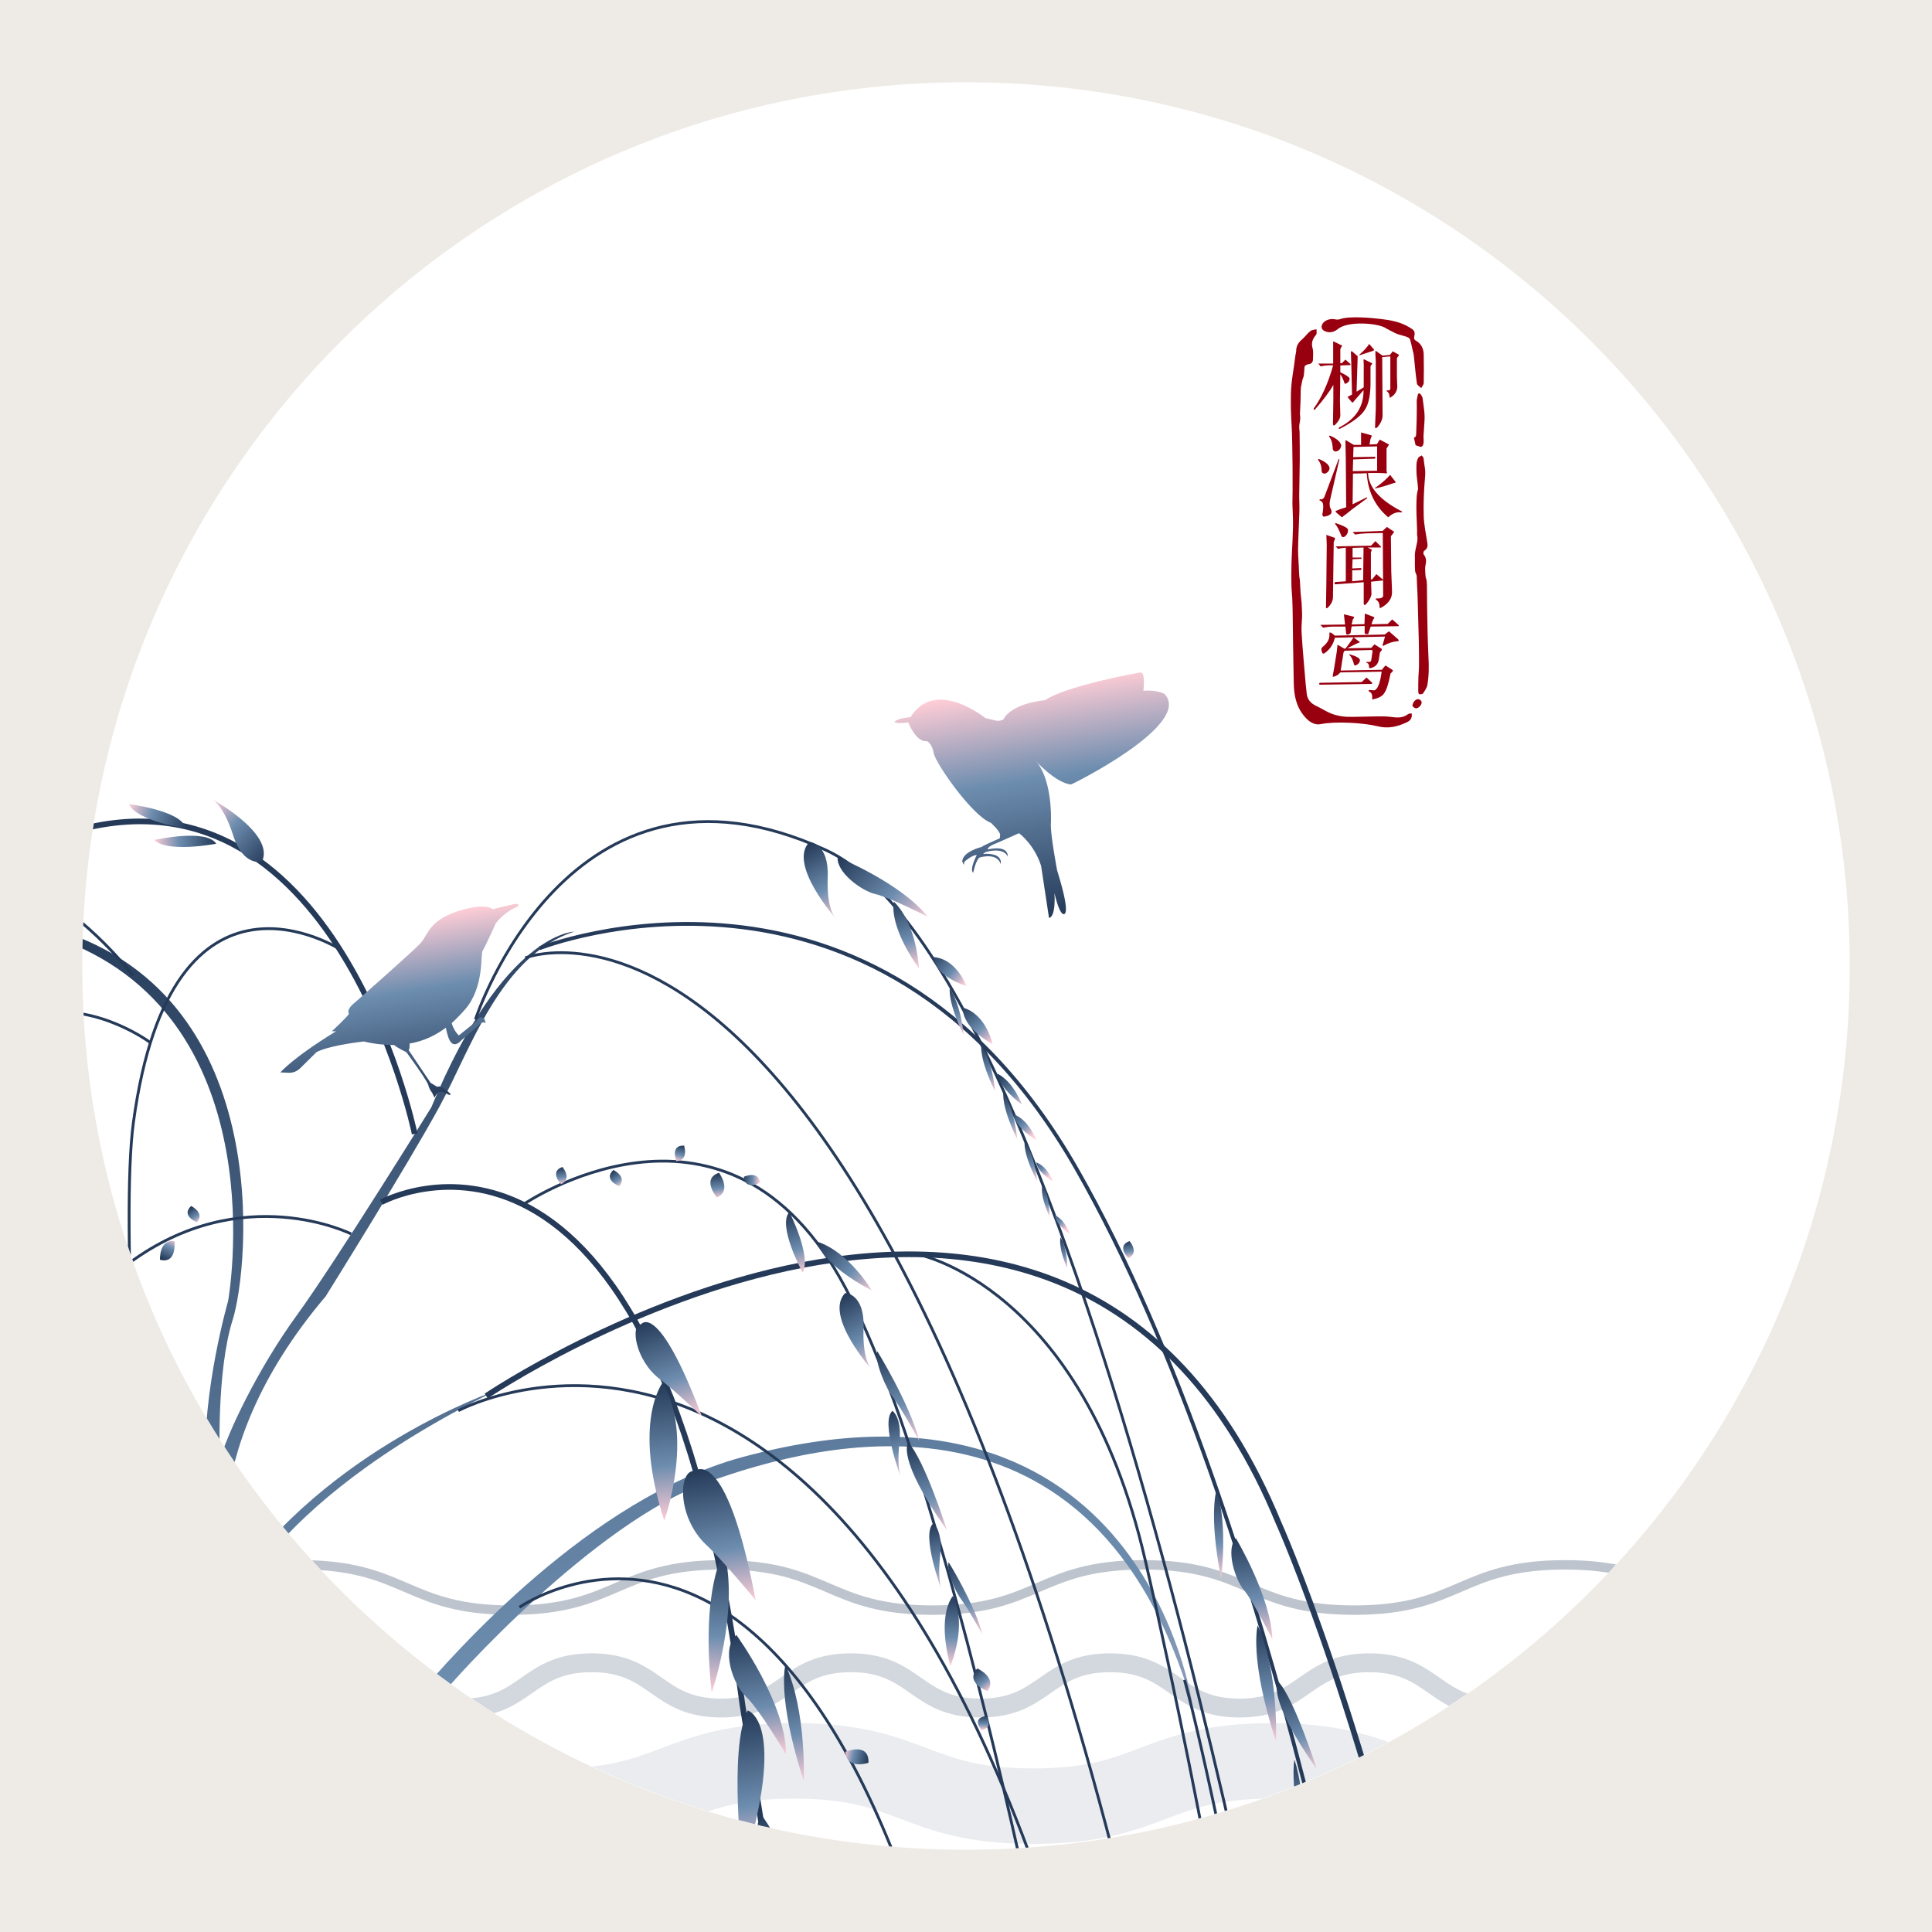 <?xml version="1.0" encoding="utf-8"?>
<!-- Generator: Adobe Illustrator 22.0.0, SVG Export Plug-In . SVG Version: 6.00 Build 0)  -->
<svg version="1.1" id="柳浪闻莺" xmlns="http://www.w3.org/2000/svg" xmlns:xlink="http://www.w3.org/1999/xlink" x="0px"
	 y="0px" viewBox="0 0 1024 1024" style="enable-background:new 0 0 1024 1024;" xml:space="preserve">
<style type="text/css">
	.st0{fill:#EEEBE6;}
	.st1{fill:none;}
	.st2{fill:#99000F;}
	.st3{clip-path:url(#SVGID_2_);}
	.st4{opacity:0.1;}
	.st5{fill:none;stroke:#253A59;stroke-width:40;stroke-miterlimit:10;}
	.st6{fill:none;stroke:#253A59;stroke-width:20;stroke-miterlimit:10;}
	.st7{opacity:0.2;}
	.st8{fill:none;stroke:#253A59;stroke-width:10;stroke-miterlimit:10;}
	.st9{opacity:0.5;}
	.st10{fill:none;stroke:#253A59;stroke-width:5;stroke-miterlimit:10;}
	.st11{opacity:0.3;}
	.st12{fill:url(#SVGID_3_);}
	.st13{fill:none;stroke:#253A59;stroke-width:1.5;stroke-miterlimit:10;}
	.st14{fill:none;stroke:#253A59;stroke-width:3;stroke-miterlimit:10;}
	.st15{fill:none;stroke:#253A59;stroke-width:2;stroke-miterlimit:10;}
	.st16{fill:url(#SVGID_4_);}
	.st17{fill:url(#SVGID_5_);}
	.st18{fill:url(#SVGID_6_);}
	.st19{fill:url(#SVGID_7_);}
	.st20{fill:url(#SVGID_8_);}
	.st21{fill:url(#SVGID_9_);}
	.st22{fill:url(#SVGID_10_);}
	.st23{fill:url(#SVGID_11_);}
	.st24{fill:url(#SVGID_12_);}
	.st25{fill:url(#SVGID_13_);}
	.st26{fill:url(#SVGID_14_);}
	.st27{fill:url(#SVGID_15_);}
	.st28{fill:url(#SVGID_16_);}
	.st29{fill:url(#SVGID_17_);}
	.st30{fill:url(#SVGID_18_);}
	.st31{fill:url(#SVGID_19_);}
	.st32{fill:url(#SVGID_20_);}
	.st33{fill:url(#SVGID_21_);}
	.st34{fill:url(#SVGID_22_);}
	.st35{fill:url(#SVGID_23_);}
	.st36{fill:url(#SVGID_24_);}
	.st37{fill:url(#SVGID_25_);}
	.st38{fill:url(#SVGID_26_);}
	.st39{fill:url(#SVGID_27_);}
	.st40{fill:url(#SVGID_28_);}
	.st41{fill:url(#SVGID_29_);}
	.st42{fill:url(#SVGID_30_);}
	.st43{fill:url(#SVGID_31_);}
	.st44{fill:url(#SVGID_32_);}
	.st45{fill:url(#SVGID_33_);}
	.st46{fill:url(#SVGID_34_);}
	.st47{fill:url(#SVGID_35_);}
	.st48{fill:url(#SVGID_36_);}
	.st49{fill:url(#SVGID_37_);}
	.st50{fill:url(#SVGID_38_);}
	.st51{fill:url(#SVGID_39_);}
	.st52{fill:url(#SVGID_40_);}
	.st53{fill:url(#SVGID_41_);}
	.st54{fill:url(#SVGID_42_);}
	.st55{fill:url(#SVGID_43_);}
	.st56{fill:url(#SVGID_44_);}
	.st57{fill:url(#SVGID_45_);}
	.st58{fill:url(#SVGID_46_);}
	.st59{fill:url(#SVGID_47_);}
	.st60{fill:url(#SVGID_48_);}
	.st61{fill:url(#SVGID_49_);}
	.st62{fill:url(#SVGID_50_);}
	.st63{fill:url(#SVGID_51_);}
	.st64{fill:url(#SVGID_52_);}
	.st65{fill:url(#SVGID_53_);}
	.st66{fill:url(#SVGID_54_);}
	.st67{fill:url(#SVGID_55_);}
	.st68{fill:url(#SVGID_56_);}
	.st69{fill:url(#SVGID_57_);}
	.st70{fill:url(#SVGID_58_);}
	.st71{fill:url(#SVGID_59_);}
</style>
<path class="st0" d="M0,0v1024h1024V0H0z M512,980.4C253.3,980.4,43.6,770.7,43.6,512S253.3,43.6,512,43.6S980.4,253.3,980.4,512
	S770.7,980.4,512,980.4z"/>
<circle class="st1" cx="512" cy="512" r="468.4"/>
<g>
	<circle class="st1" cx="512" cy="512" r="468.4"/>
	<g>
		<g>
			<path class="st2" d="M752,370.6c-1.6-0.3-3.3,1.5-3.4,3.7c0.4,0.2,1,1,1.7,1.1c1.4,0.2,3.3-1.6,3.2-3.3
				C753.5,371.6,752.6,370.7,752,370.6z"/>
			<path class="st2" d="M702.6,175.7c2.5,0.9,4.6,0.2,6.5-1.3c5-4.2,19.7-3.3,24.6-0.9l0,0c0,0,0,0,0,0c0.1,0,0.2,0.1,0.3,0.1
				c0.1,0.1,0.3,0.2,0.4,0.3c1.1,0.6,3.3,1.8,4.6,2.4c0,0,0,0,0,0c0.2,0.1,0.4,0.2,0.6,0.3c1,0.5,2.2,0.8,3.2,1.1
				c1.2,0.4,2.5,0.6,3.6,1.2c0.5,0.2,1,0.9,1.1,1.5c0.4,1.4,0.7,2.8,1,4.2c0.3,1.4,0.8,2.9,0.9,4.3c0.5,4.9,0.9,9.5,1.6,14.4
				c0.1,0.9,1.5,1.6,2.3,2.4c0.4-0.9,1.2-1.7,1.3-2.6c0.1-5,0.1-9.9,0-14.9c0-3.2-1.1-6-4.4-7.8c-0.4-0.2-0.8-1-0.7-1.5
				c0.7-3.4,0.3-3.8-3-5.7c-4.4-2.6-9.4-3.5-14.3-4.1c-4.9-0.6-17.1-1.8-22.1,0.1c-0.8,0.3-1.8,0.2-2.7,0c-2.4-0.4-5,0.4-6.3,2.2
				C699.9,173.2,700.4,174.9,702.6,175.7z"/>
			<path class="st2" d="M746.3,378.5c-3,2.4-6.4,1.8-9.9,1.4c-2.3-0.3-4.7-0.2-7-0.2c-3,0-13,0.4-16,0.2c-2.6-0.2-5.2-0.7-7.6-1.6
				c-2.8-1.1-5.3-2.8-8.1-4.1c-3-1.4-4.8-3.5-5.1-6.5c-0.2-1.9-0.4-3.8-0.6-5.6c-0.7-8.8-1.6-17.6-2.1-26.4
				c-0.3-5.2,0.4-6.3,0.2-11.5c-0.2-7.8-0.7-6.4-1-14.2c-0.2-5.7-0.4-1.5-0.6-7.2c-0.1-3.8-0.5-7.7-0.5-11.5
				c0.1-6.7,0.5-13.5,0.7-20.2c0.1-2.7-0.1-5.4-0.1-8.1c0.1-7.4,0.2-11.9,0.3-19.3c0-5.8,0-9.1-0.1-14.9c0,0-0.4-3,0-4.3
				c0,0,0,0,0-0.1c0,0.5,0,0.7,0,0.7c0-0.3,0-0.5,0-0.8c0.3-1.1,0.5-2.9,0.2-4.8c0,0,0-0.1,0-0.1c0.1-2,0.2-3.9,0.3-6.7
				c0.1-2.4,0-4.9,0.2-7.3c0-0.3,0.1-0.7,0.2-1c0.2-1.3,0.7-3.6,1-4.2c0.5-0.8,0.6-4.4,0.7-5.5c0-0.1,0-0.2,0-0.3
				c0.1-0.5,1.1-1.2,1.8-1.3c1.9-0.2,2.7-1.1,2.7-2.7c0-2,0.3-4-0.2-5.8c-0.8-2.8-0.1-4.9,1.8-7.1c0.6-0.7,0.2-2,0.3-3
				c-1.1,0.3-2.4,0.3-3.2,0.9c-1.7,1.3-2.9,3.1-4.5,4.5c-2,1.7-3.1,3.6-3.1,6c0,0.8-0.3,1.6-0.4,2.4c-0.8,7-2.3,13.7-2.4,20.7
				c-0.2,13.1,0.5,13.3,0.7,26.4c0.2,8.9,0.2,14.9,0.2,23.8c0,2.6-0.1,5.3-0.1,7.9c0.1,4,0.4,8.1,0.3,12.1
				c-0.2,9.9-0.9,15.9-0.9,25.8c0,11.1,0.5,6.8,0.7,17.9c0.2,14.4,0.3,24.6,0.6,39c0.1,6.2,1.1,12.3,5.5,17.6c2.5,3.1,5.6,5,8.8,4.3
				c7.8-1.6,22.6-0.7,30,1.1c5.9,1.5,10.8,0.2,15.7-2.1c1.9-0.9,2.9-2.4,2.5-4.7C747.5,378.2,746.7,378.2,746.3,378.5z"/>
			<path class="st2" d="M754,211c-0.1-0.9-0.9-1.7-1.4-2.5c-0.3,0.1-0.7,0.1-1,0.2c-0.2,1.3-0.7,2.6-0.7,3.9c0,5.7,0.1,1,0,6.7
				c0,4.4-0.2,6.4-0.3,10.8c0,1.1-0.4,1.7-1.2,1.9l0.9,4c0.2,0.1,0.5,0.1,0.7,0.2c0.8,0.2,1.8,0.8,2.4,0.6c0.6-0.3,1.1-1.2,1.1-2
				c0.2-1.3-0.1-2.7,0-4C755.2,219.8,755.5,221.9,754,211z"/>
			<path class="st2" d="M757.1,348c-0.5-11.8-0.5-14.8-0.7-26.7c-0.1-5.2,0-5.7-0.1-10.9c-0.2-5.8-0.6-1.5-0.9-7.3
				c-0.1-1.3-0.1-2.6,0.2-3.8c0.4-1.9,0.4-3.7-1-5.4c-0.3-0.4-0.2-1.7,0.3-2c1.8-1.1,1.9-2.6,1.6-4.3c-0.7-4.7-1.8-9.5-1.9-14.2
				c-0.2-6.8,0.1-13.6,0.7-20.4c0.4-4.4-0.4-5.8-0.8-10.2c-0.1-0.5-0.6-0.9-1-1.4c-0.5,0.3-1.2,0.6-1.6,1c-0.4,0.5-0.6,1.1-0.8,1.7
				c0,0.1,0,0.2-0.1,0.3c-0.5,2-0.2,6.9-0.2,6.9l0,0c0.3,3.6,0.6,4.4,0.8,8c0,0.2-0.2,0.4-0.2,0.6c-0.2,1-0.4,2-0.5,2.9
				c-0.1,1.9-0.2,3.9-0.2,5.8c0,2.5,0.1,5,0.2,7.4c0.1,1.9,0.1,3.7,0.2,5.6c0,0.7-0.1,1.4,0,2c0.6,2.9-0.4,5.1-1,8.5
				c-0.2,1.1-0.2,2.2-0.2,2.5c0.1,4.5-0.1,3.1,0.1,7.6c0.1,1.9,0.9,1.8,0.9,3.7c0.2,6.8,0.3,5.1,0.5,11.9
				c0.2,10.4,0.4,11.9,0.6,22.3c0.1,4.2,0.1,8.5,0.1,12.7c0,1.9-0.2,3.9-0.3,5.8c-0.1,2.5-0.1,5.1-0.1,7.6c0,0.6,0.1,1.6,0.5,1.7
				c0.5,0.2,1.8,0,2-0.3c0.9-1.4,2-2.9,2.3-4.4C757.4,358.2,757.4,353.1,757.1,348z"/>
		</g>
		<g>
			<path class="st2" d="M706.9,181l4.3,2.1c0.2,0.1,0.2,0.3,0,0.4l-0.8,1.5v7.5h0.8l1.9-1.9l2.6,2.3c0.2,0.4,0.2,0.6-0.2,0.6
				l-5.1,0.2v3.6c2.7,1.3,4.4,2.3,4.9,3.2c0.1,1.1-0.4,2-1.5,2.6c-0.8,0.5-1.2,0.4-1.3-0.4c-0.6-1.7-1.3-3.2-2.1-4.3l-0.2,13.5
				l0.2,8.4c-0.1,1.6-1.1,3.2-2.8,4.9c-0.6,0.5-1,0.4-1.1-0.4l0.2-13.1v-7.7c-2,3.6-5.3,8-9.8,13.1c-0.1,0.1-0.3,0.1-0.4,0
				c-0.3-0.1-0.3-0.3-0.2-0.6c4.1-5.6,7.6-13.2,10.3-22.9h-1.3c-2,0-3.8,0.2-5.3,0.6l-1.3-1.5h7.9v-5.1c0-2.9,0-5,0-6.4
				C706.8,180.8,706.8,180.7,706.9,181z M722.7,190.9c0-0.4,0.1-0.5,0.4-0.4l3.9,1.9c0.4,0.1,0.4,0.4,0,0.8l-0.6,0.9v7.7
				c0.1,7.1-0.9,12.3-3,15.4c-1.9,3.1-6.3,6.5-13.3,10.1c-0.3,0-0.4-0.1-0.6-0.2c0-0.3,0.1-0.4,0.4-0.6c8.6-4.4,12.9-10.9,12.8-19.7
				l-5.4,6.2c-0.1,0.4-0.4,0.4-0.8,0.2l-2.3-2.8l2.4-1.3l-0.4-16.5l-0.2-6c0-0.2,0.1-0.4,0.2-0.4c0-0.1,0.1-0.1,0.4,0l3,2.6
				l-0.6,18.8l3.8-2.3c0-1.4,0-2.8,0-4.3v-3.4C722.9,194.2,722.8,191.9,722.7,190.9z M725.7,182.3l2.6,3c0.1,0.1,0,0.3-0.4,0.6
				c-1.1,0.4-3.6,1.2-7.3,2.4l-0.2-0.2C722.9,185.9,724.7,183.9,725.7,182.3z M729.4,186.1l3.4,2.4l3.9-0.4l1.5-1.9l3,1.7
				c0.4,0.1,0.4,0.4,0,0.8l-0.8,1.1v10.1l0.2,5.4c-0.3,2.5-1.6,4.4-4.1,5.6c0.1-1.6-0.4-2.8-1.5-3.6c-0.1-0.1-0.1-0.2,0-0.4
				c0.1,0,0.2,0,0.4,0c0.6,0.1,1,0.1,1.1-0.2c0.2-0.1,0.4-0.4,0.4-0.9v-16.9l-4.3,0.4l0.2,30.8c0,2.1-0.9,4.2-2.8,6.4
				c-0.3,0.2-0.5,0.4-0.8,0.4c-0.3,0-0.4-0.2-0.4-0.6l0.4-9.9v-24.4c0-0.9-0.1-2.1-0.2-3.8c0-0.9,0-1.5,0-1.9
				S729.2,185.9,729.4,186.1z"/>
			<path class="st2" d="M699.1,243.3c3.8,1.6,5.6,3.3,5.6,5.1c-0.3,1.3-1,2.1-2.3,2.6c-1.1,0.1-1.8-0.3-1.9-1.3c0-2.4-0.6-4.4-1.9-6
				C698.7,243.3,698.8,243.2,699.1,243.3z M709.9,243.5l-4.9,21.4c-0.3,1.4-0.3,2.4-0.2,3c0,0.6,0.2,1.3,0.6,2.1
				c0-0.1,0.1-0.1,0.2,0.2c0.2,0.9,0.2,1.6-0.2,2.1c-0.6,0.8-1.8,1.2-3.4,1.5c-0.8,0.1-1.1-0.3-1.1-1.3c0.4-2.1,0.5-3.7,0.4-4.7
				c0-1.2-0.6-2.1-1.9-2.6c-0.1-0.2-0.1-0.4,0.2-0.6c1,0.3,1.7-0.1,2.3-1.1l7.5-19.9c0.1-0.1,0.2-0.2,0.4-0.4
				C709.9,243.2,709.9,243.4,709.9,243.5z M704.9,230.9c3.8,1.6,5.7,3.4,6,5.3c-0.3,1.6-1.1,2.6-2.4,3c-1,0.3-1.7-0.1-2.1-1.1
				c-0.1-3.2-0.8-5.4-1.9-6.6c-0.1-0.1-0.1-0.2,0-0.4C704.5,231,704.6,230.9,704.9,230.9z M724.2,263.7c0.4-0.1,0.5,0,0.4,0.4
				l-7.9,5.8c-0.6,0.5-1.5,1.2-2.6,2.1c-1.1,0.9-1.9,1.4-2.3,1.7c-0.3,0.5-0.6,0.6-0.9,0.2l-2.8-2.4c-0.1-0.3-0.2-0.4-0.2-0.6
				c0-0.1,0.1-0.2,0.4-0.2c1.1-0.5,2.5-1,4.1-1.5c0.5-0.1,0.9-0.2,1.1-0.4l-0.2-25.7l-0.2-9.4c0-0.2,0.1-0.4,0.2-0.4
				c0.1,0,0.2,0.1,0.4,0.2l3.8,2.3h3.9v-6.6l5.3,1.5c0.4,0,0.4,0.3,0.2,0.8l-0.6,1.5l-0.4,2.6l3.9-0.2l1.5-2.4l4.5,2.4
				c0.1,0,0.2,0.1,0.4,0.2L736,236l-1.1,1.7v12l0.2,0.6c0.1,0.4,0,0.6-0.4,0.6c-1.4-0.1-2.6-0.2-3.6-0.2c-0.9,0-2.9,0-6,0
				c0.2,7.5,6.2,14.3,17.8,20.3c0.1,0.1,0.2,0.2,0.2,0.4c0,0.1-0.1,0.2-0.4,0.2c-2.4-0.4-4.7,0.5-6.9,2.6
				c-7-5.9-10.8-13.7-11.4-23.4c-1.9,0.1-4.3,0.2-7.3,0.2l-0.2,16.3L724.2,263.7z M717.4,236.9l-0.2,5.4l11.4-0.2
				c0.2,0,0.4,0.1,0.4,0.4c0,0.3-0.1,0.4-0.4,0.6l-11.4,0.4l-0.2,6.2l12.9-0.2v-12.9L717.4,236.9z M736.8,251.7l2.8,3.6
				c0.2,0.1,0.2,0.3-0.2,0.6l-1.5,0.4c-2.8,1-5.8,1.9-9,2.6l-0.2-0.2C731.9,256.5,734.6,254.2,736.8,251.7z"/>
			<path class="st2" d="M706.9,287.4l-0.4,29.3c-0.1,2-1.1,3.8-2.8,5.4c-0.5,0.4-0.8,0.4-0.9,0l0.2-13.7l0.2-19.5l-0.2-5.4l4.3,1.5
				c0.4,0.1,0.4,0.4,0.2,0.8L706.9,287.4z M707.9,309.7c-0.4,0-0.6-0.1-0.6-0.4c0-0.4,0.1-0.6,0.4-0.8l5.6-0.4v-17.8
				c-1.6,0.1-3,0.3-4.1,0.6l-1.3-1.3l18.8-0.4l2.3-2.4l2.8,2.8c0.2,0.1,0.2,0.3,0,0.6h-6.9l2.1,1.1c0.2,0,0.2,0.1,0,0.4l-0.4,1.1
				v14.3h0.6l2.3-2.8l3.4,2.8l0.2,0.4c-0.1,0.1-0.3,0.2-0.4,0.2l-6,0.6l0.2,6.8c-0.3,1.6-1.3,3.4-3,5.3c-0.5,0.4-0.9,0.3-1.1-0.2
				v-11.6L707.9,309.7z M708.1,277.3c4.4,1.5,6.5,2.7,6.4,3.6c0,1.5-0.6,2.7-1.9,3.6c-0.9,0.4-1.4,0.2-1.7-0.6
				c-1-2.7-2.1-4.8-3.2-6.2C707.6,277.3,707.7,277.1,708.1,277.3z M721.4,296.2l-4.5,0.2l-0.2,4.9l4.5-0.2c0.2,0,0.4,0.1,0.4,0.4
				c0,0.3-0.1,0.4-0.4,0.6l-4.5,0.2v5.8l5.8-0.6l0.2-17.3l-5.8,0.2v5.1h4.5C721.8,295.7,721.8,296,721.4,296.2z M723.8,282.7
				c-1.9,0.1-3.8,0.3-5.6,0.6l-1.3-1.3l15.9-0.6l2.3-2.1l3.6,2.4c0.2,0,0.2,0.2,0,0.6l-1.5,1.9l0.2,18.8l0.4,10.3
				c0.2,3.6-1.7,6.6-5.8,8.8c-0.3,0.1-0.4,0.2-0.6,0.2c-0.1-0.1-0.2-0.3-0.2-0.6c0-1.8-0.6-3.1-1.9-3.9c-0.3-0.4-0.2-0.6,0.2-0.6
				c2.6,0.1,3.8-0.5,3.6-1.9l-0.2-32.8L723.8,282.7z"/>
			<path class="st2" d="M699.8,362.9c-0.4,0-0.6-0.1-0.6-0.4c0-0.4,0.1-0.6,0.4-0.6l22.1-0.4l2.6-2.4l3,2.8c0.1,0.3,0,0.4-0.4,0.6
				L699.8,362.9z M723.3,335.7v-3.9l-6.9,0.2l-0.6,3.6c-1.1,0.9-1.9,1-2.3,0.4l-0.4-3.9h-6.6c-1.1,0-2.6,0.1-4.3,0.4
				c-0.5,0.1-0.8,0.2-0.9,0.2l-1.5-1.5l13.1-0.2l-0.6-5.4l5.3,1.3c0.2,0,0.2,0.2,0,0.6l-0.6,0.9l-0.6,2.6l6.8-0.2l0.2-5.6l4.9,1.9
				c0.2,0.1,0.2,0.3,0,0.6l-0.6,0.9l-0.8,2.3l8.6-0.2l2.4-2.4l3.4,3c0.2,0.4,0.2,0.6-0.2,0.6l-14.6,0.2l-1.3,3.9
				C724.4,336.2,723.8,336.2,723.3,335.7z M733.9,336.3l2.3-1.7l4.9,4.3c0.2,0.3,0.3,0.5,0.2,0.8c-0.1,0.1-0.4,0.2-0.8,0.2
				c-2.1,0.1-4.6,0.9-7.3,2.4c-0.3,0-0.4-0.1-0.4-0.4l1.3-4.5l-26.6,0.6c-0.8,3.5-2.6,6.3-5.6,8.3c-0.5,0.3-0.9,0.1-1.1-0.4
				c-0.6-1.4-0.6-2.4,0.2-3c2.7-2.1,3.9-4.5,3.6-7.1c0-0.4,0.1-0.6,0.2-0.6c0.1,0,0.4,0.1,0.8,0.2c0.5,0.3,1.1,0.8,1.9,1.5
				L733.9,336.3z M728.5,341.5l3.8,2.4c0.2,0.1,0.2,0.3,0,0.6c0.1,0,0.1,0.1,0,0.2l-0.9,1.1l-0.6,3.8c-0.4,2.4-1.8,3.9-4.3,4.5
				c-0.6,0.1-0.9-0.1-0.9-0.6c0.1-1.1-0.3-1.9-1.3-2.3c-0.3-0.2-0.2-0.4,0.2-0.4c1.4,0.3,2.1-0.1,2.3-0.9l0.6-4.3
				c0.2-0.6,0.1-1-0.6-1.1l-14.1,0.4l-0.6,0.9l-1.5,9.6l21.8-0.4l1.9-2.3l3.8,2.4c0.2,0.1,0.2,0.4,0,0.8l-1.1,1.1
				c-1,5.3-2.1,8.7-3.4,10.5c-0.9,1.4-2.6,2.4-5.3,3c-0.4,0.2-0.6,0.3-0.8,0.2c-0.3-0.1-0.3-0.4-0.2-0.8c0.1-1.8-0.4-2.9-1.7-3.4
				c-0.1-0.1-0.2-0.3-0.2-0.6c0.1-0.1,0.3-0.2,0.6-0.2c1.1,0.1,1.9,0.2,2.4,0.2c1.7-0.4,3.1-3.7,3.9-9.9l-21.9,0.4
				c-0.1,0.1-0.3,0.3-0.4,0.4c-0.6,0.8-1.5,1.3-2.6,1.7c-0.4,0.1-0.6,0.2-0.8,0.2c-0.3-0.1-0.3-0.3-0.2-0.6l0.8-4.5l1.3-8.1l0.4-3.8
				l3.6,2.1h0.6c1.7-2.3,3.2-4.2,4.3-6l3.2,2.4c0.2,0.1,0.2,0.3-0.2,0.4l-1.1,0.4l-5.3,2.6l12.8-0.2L728.5,341.5z M715.4,346.8
				c3.4,1,5.2,2,5.4,3c0,1.1-0.6,2-1.7,2.6c-0.8,0.5-1.3,0.4-1.5-0.4c-0.5-2.1-1.3-3.8-2.4-4.9C715.1,346.8,715.1,346.7,715.4,346.8
				z"/>
		</g>
	</g>
</g>
<g>
	<defs>
		<circle id="SVGID_1_" cx="512" cy="512" r="468.4"/>
	</defs>
	<clipPath id="SVGID_2_">
		<use xlink:href="#SVGID_1_"  style="overflow:visible;"/>
	</clipPath>
	<g class="st3">
		<g>
			<g class="st4">
				<path class="st5" d="M-592.7,933.3c63.3,0,63.3,24,126.7,24c63.3,0,63.3-24,126.7-24c63.4,0,63.4,24,126.7,24
					c63.3,0,63.3-24,126.7-24c63.4,0,63.4,24,126.7,24c63.4,0,63.4-24,126.7-24c63.4,0,63.4,24,126.7,24c63.4,0,63.4-24,126.7-24
					c63.4,0,63.4,24,126.7,24c63.4,0,63.4-24,126.7-24c63.4,0,63.4,24,126.7,24c63.4,0,63.4-24,126.7-24c63.4,0,63.4,24,126.7,24
					c63.4,0,63.4-24,126.7-24s63.4,24,126.7,24c63.4,0,63.4-24,126.7-24c63.4,0,63.4,24,126.7,24c63.4,0,63.4-24,126.7-24
					c63.4,0,63.4,24,126.7,24c63.4,0,63.4-24,126.7-24c63.4,0,63.4,24,126.7,24c63.4,0,63.4-24,126.7-24c63.4,0,63.4,24,126.7,24
					c63.4,0,63.4-24,126.7-24c63.4,0,63.4,24,126.7,24s63.4-24,126.7-24"/>
			</g>
			<g class="st4">
				<path class="st6" d="M-421.8,1037.2c55.9,0,55.9,24,111.8,24c55.9,0,55.9-24,111.8-24c55.9,0,55.9,24,111.8,24
					c55.9,0,55.9-24,111.8-24c55.9,0,55.9,24,111.8,24c55.9,0,55.9-24,111.8-24c55.9,0,55.9,24,111.8,24c55.9,0,55.9-24,111.8-24
					c55.9,0,55.9,24,111.8,24c55.9,0,55.9-24,111.8-24c55.9,0,55.9,24,111.8,24c55.9,0,55.9-24,111.8-24c55.9,0,55.9,24,111.8,24
					c55.9,0,55.9-24,111.8-24c55.9,0,55.9,24,111.8,24c55.9,0,55.9-24,111.8-24c55.9,0,55.9,24,111.8,24c55.9,0,55.9-24,111.8-24
					c55.9,0,55.9,24,111.8,24c55.9,0,55.9-24,111.8-24c55.9,0,55.9,24,111.8,24c55.9,0,55.9-24,111.8-24c55.9,0,55.9,24,111.8,24
					c55.9,0,55.9-24,111.8-24c55.9,0,55.9,24,111.8,24c55.9,0,55.9-24,111.8-24"/>
			</g>
			<g class="st7">
				<path class="st8" d="M-510.9,985.3c44.2,0,44.2,24,88.4,24c44.2,0,44.2-24,88.4-24c44.2,0,44.2,24,88.4,24
					c44.2,0,44.2-24,88.4-24c44.2,0,44.2,24,88.4,24c44.2,0,44.2-24,88.4-24c44.2,0,44.2,24,88.4,24c44.2,0,44.2-24,88.4-24
					c44.2,0,44.2,24,88.4,24c44.2,0,44.2-24,88.4-24c44.2,0,44.2,24,88.4,24c44.2,0,44.2-24,88.4-24c44.2,0,44.2,24,88.4,24
					c44.2,0,44.2-24,88.4-24c44.2,0,44.2,24,88.4,24c44.2,0,44.2-24,88.4-24c44.2,0,44.2,24,88.4,24c44.2,0,44.2-24,88.4-24
					c44.2,0,44.2,24,88.4,24c44.2,0,44.2-24,88.4-24c44.2,0,44.2,24,88.4,24c44.2,0,44.2-24,88.4-24c44.2,0,44.2,24,88.4,24
					c44.2,0,44.2-24,88.4-24c44.2,0,44.2,24,88.4,24c44.2,0,44.2-24,88.4-24"/>
			</g>
			<g class="st7">
				<path class="st8" d="M-510.9,881.3c34.4,0,34.4,24,68.7,24c34.4,0,34.4-24,68.7-24c34.4,0,34.4,24,68.7,24
					c34.4,0,34.4-24,68.7-24c34.4,0,34.4,24,68.7,24c34.4,0,34.4-24,68.7-24c34.4,0,34.4,24,68.7,24c34.4,0,34.4-24,68.7-24
					c34.4,0,34.4,24,68.7,24c34.4,0,34.4-24,68.7-24c34.4,0,34.4,24,68.7,24c34.4,0,34.4-24,68.7-24c34.4,0,34.4,24,68.7,24
					c34.4,0,34.4-24,68.7-24c34.4,0,34.4,24,68.7,24c34.4,0,34.4-24,68.7-24c34.4,0,34.4,24,68.7,24c34.4,0,34.4-24,68.7-24
					c34.4,0,34.4,24,68.7,24c34.4,0,34.4-24,68.7-24c34.4,0,34.4,24,68.7,24c34.4,0,34.4-24,68.7-24c34.4,0,34.4,24,68.7,24
					c34.4,0,34.4-24,68.7-24c34.4,0,34.4,24,68.7,24c34.4,0,34.4-24,68.7-24"/>
			</g>
			<g class="st9">
				<path class="st10" d="M-510.9,1089.2c34.7,0,34.7,24,69.4,24c34.7,0,34.7-24,69.4-24c34.7,0,34.7,24,69.4,24
					c34.7,0,34.7-24,69.4-24c34.7,0,34.7,24,69.4,24c34.7,0,34.7-24,69.4-24c34.7,0,34.7,24,69.4,24c34.7,0,34.7-24,69.4-24
					c34.7,0,34.7,24,69.4,24c34.7,0,34.7-24,69.4-24c34.7,0,34.7,24,69.4,24c34.7,0,34.7-24,69.4-24c34.7,0,34.7,24,69.4,24
					c34.7,0,34.7-24,69.4-24c34.7,0,34.7,24,69.4,24c34.7,0,34.7-24,69.4-24c34.7,0,34.7,24,69.4,24c34.7,0,34.7-24,69.4-24
					c34.7,0,34.7,24,69.4,24c34.7,0,34.7-24,69.4-24c34.7,0,34.7,24,69.4,24c34.7,0,34.7-24,69.4-24c34.7,0,34.7,24,69.4,24
					c34.7,0,34.7-24,69.4-24c34.7,0,34.7,24,69.4,24c34.7,0,34.7-24,69.4-24"/>
			</g>
			<g class="st11">
				<path class="st10" d="M-510.9,829.4c55.8,0,55.8,24,111.7,24c55.8,0,55.8-24,111.7-24c55.8,0,55.8,24,111.7,24
					c55.8,0,55.8-24,111.7-24c55.8,0,55.8,24,111.7,24c55.8,0,55.8-24,111.7-24c55.8,0,55.8,24,111.7,24c55.8,0,55.8-24,111.7-24
					c55.8,0,55.8,24,111.7,24c55.8,0,55.8-24,111.7-24c55.8,0,55.8,24,111.7,24c55.8,0,55.8-24,111.7-24c55.8,0,55.8,24,111.7,24
					c55.8,0,55.8-24,111.7-24c55.8,0,55.8,24,111.7,24c55.8,0,55.8-24,111.7-24s55.8,24,111.7,24c55.8,0,55.8-24,111.7-24
					c55.8,0,55.8,24,111.7,24c55.8,0,55.8-24,111.7-24c55.8,0,55.8,24,111.7,24c55.8,0,55.8-24,111.7-24c55.8,0,55.8,24,111.7,24
					c55.8,0,55.8-24,111.7-24c55.8,0,55.8,24,111.7,24c55.8,0,55.8-24,111.7-24"/>
			</g>
		</g>
		<g>
			<g>
				
					<linearGradient id="SVGID_3_" gradientUnits="userSpaceOnUse" x1="1353.969" y1="1182.754" x2="1353.969" y2="448.465" gradientTransform="matrix(-0.988 0.156 0.156 0.988 1441.557 -199.951)">
					<stop  offset="0" style="stop-color:#FFCDD6"/>
					<stop  offset="0.398" style="stop-color:#6D8DAF"/>
					<stop  offset="1" style="stop-color:#253A59"/>
				</linearGradient>
				<path class="st12" d="M-19.5,1228.2c0,0,93.9-183.5,113.8-198.8c20-15.3,45.4-39.7,66-54.3c15.7-11.1,59.7-57.5,73.7-76.5
					c6.6-8.9,81.2-91.4,140.7-112.9c60.8-22,205.5-59.6,257.4,118.2c0,0-26.2-189.3-239-131.5C313,794.2,240.7,875.8,219.5,901
					c-29.3,34.7-50.5,58-68.2,70.1c-17.7,12.1-57.2,45.4-65.3,53.2c0,0-3.2-44.3,18.8-93.4c12.7-28.3,15.9-70.6,15.9-70.6
					s16.4-61.3,141.9-123.1c0,0-89.4,30.5-140.1,105.1c0,0-23-69.1,50.1-155.2c0,0,43.9-70.3,60.5-100.9
					c16.6-30.6,32.2-79.7,71.2-92.4c0,0-37.3,0.3-75.7,93.1c0,0-50.5,81.6-71.2,110.1c-20.7,28.4-37.5,63.7-40.9,77.3
					c0,0-1.9-47.3,6.8-74.7s23.6-175.3-98.2-208.3s-216.5,99.5-216.5,99.5S-79,455,34.2,498.7s86.7,190.9,86.7,190.9
					s-13.9,47.9-12,89.5c1.9,41.7,4.5,76.6,3.4,90.3c-1,13.7-9.8,50.7-22.7,73.7c-20.7,36.9-18.7,97.5-18.7,97.5
					s-48.5,61-114.3,191.4L-19.5,1228.2z"/>
				<g>
					<g>
						<path class="st13" d="M242.9,747.7c0,0,233.8-126.8,351,403"/>
						<path class="st14" d="M257.7,739.9c0,0,306.7-207.4,419.9,67.1c0,0,47.2,104.1,89.7,302.5"/>
						<path class="st13" d="M486.2,664.8c0,0,86.9,16,120.7,161.7c33.8,145.7,58,299.1,58,299.1"/>
						<path class="st13" d="M627.8,890.4c0,0,13.5,44.6,52,249.4"/>
						<path class="st15" d="M286,502.6c0,0,177.7-70.3,284.7,117.1S731.3,1129,731.3,1129"/>
						<path class="st13" d="M278.4,507.7c0,0,199.6-80.2,346.5,624.2"/>
						<path class="st13" d="M252,540.3c0,0,49.4-152.3,185.6-89.8s246.5,672.1,246.5,672.1"/>
						<path class="st14" d="M202.1,637.2c0,0,146.4-80.5,191.4,266.3l41.2,258.4"/>
						<path class="st14" d="M219.8,601c0,0-44.1-214.3-195.9-155.4c-185.1,71.8-33.9,666-33.9,666"/>
						<path class="st13" d="M275.3,851.9c0,0,165.1-116.3,244.1,296.6"/>
					</g>
					<path class="st13" d="M79.7,552.6c0,0-106.4-79.8-134.5,114c-21.4,147.7-32,422-69.4,583.5"/>
					<path class="st13" d="M70.5,517.1c0,0-76.2-100.8-133.9-28.2c-86.3,108.7,88.1,692.9,88.1,692.9"/>
					<path class="st13" d="M-180,576.5c0,0-83.9,93.9-48.4,247.4c44.5,192.7,77.6,447,77.6,447"/>
					<path class="st13" d="M186.1,654c0,0-57.6-28.9-117.7,15.5c-125.8,93-73.1,387.1-40.5,594"/>
					<path class="st13" d="M277.2,638.5c0,0,104.7-72,167.7,38.3s126.3,457.5,126.3,457.5"/>
					<path class="st13" d="M181,503.6c0,0-90-59-110.3,91.4c-13.6,100.6,38.5,624.7,38.5,624.7"/>
				</g>
				
					<linearGradient id="SVGID_4_" gradientUnits="userSpaceOnUse" x1="1210.135" y1="1012.889" x2="1210.135" y2="929.97" gradientTransform="matrix(-0.988 0.156 0.156 0.988 1441.557 -199.951)">
					<stop  offset="0" style="stop-color:#FFCDD6"/>
					<stop  offset="0.398" style="stop-color:#6D8DAF"/>
					<stop  offset="1" style="stop-color:#253A59"/>
				</linearGradient>
				<path class="st16" d="M396.3,906.6c0,0,21.6,5.6-2.7,84.4C393.6,991,386,926.3,396.3,906.6z"/>
				
					<linearGradient id="SVGID_5_" gradientUnits="userSpaceOnUse" x1="4436.689" y1="1227.261" x2="4436.689" y2="1177.101" gradientTransform="matrix(0.961 -0.277 0.277 0.961 -3909.578 989.926)">
					<stop  offset="0" style="stop-color:#FFCDD6"/>
					<stop  offset="0.398" style="stop-color:#6D8DAF"/>
					<stop  offset="1" style="stop-color:#253A59"/>
				</linearGradient>
				<path class="st17" d="M677.5,891.3c0,0-6.9,7.6,20.4,46.3C697.9,937.6,685.9,900.1,677.5,891.3z"/>
				
					<linearGradient id="SVGID_6_" gradientUnits="userSpaceOnUse" x1="4283.472" y1="1051.183" x2="4283.472" y2="1001.023" gradientTransform="matrix(0.961 -0.277 0.277 0.961 -3909.578 989.926)">
					<stop  offset="0" style="stop-color:#FFCDD6"/>
					<stop  offset="0.398" style="stop-color:#6D8DAF"/>
					<stop  offset="1" style="stop-color:#253A59"/>
				</linearGradient>
				<path class="st18" d="M481.4,764.6c0,0-6.9,7.6,20.4,46.3C501.9,810.9,489.9,773.4,481.4,764.6z"/>
				
					<linearGradient id="SVGID_7_" gradientUnits="userSpaceOnUse" x1="931.685" y1="936.054" x2="931.685" y2="880.021" gradientTransform="matrix(-0.988 0.156 0.156 0.988 1441.557 -199.951)">
					<stop  offset="0" style="stop-color:#FFCDD6"/>
					<stop  offset="0.398" style="stop-color:#6D8DAF"/>
					<stop  offset="1" style="stop-color:#253A59"/>
				</linearGradient>
				<path class="st19" d="M655,815.2c0,0,18.6,30.9,19.4,53.7c0,0-10.1-20.2-15-26S649.6,821.2,655,815.2z"/>
				
					<linearGradient id="SVGID_8_" gradientUnits="userSpaceOnUse" x1="1199.318" y1="956.08" x2="1199.318" y2="889.509" gradientTransform="matrix(-0.988 0.156 0.156 0.988 1441.557 -199.951)">
					<stop  offset="0" style="stop-color:#FFCDD6"/>
					<stop  offset="0.398" style="stop-color:#6D8DAF"/>
					<stop  offset="1" style="stop-color:#253A59"/>
				</linearGradient>
				<path class="st20" d="M390.3,866.6c0,0,26.3,36,26.3,63.2c0,0-14-23.7-21.1-30.4C388.4,892.8,382,874,390.3,866.6z"/>
				
					<linearGradient id="SVGID_9_" gradientUnits="userSpaceOnUse" x1="1202.347" y1="1033.313" x2="1202.347" y2="986.352" gradientTransform="matrix(-0.988 0.156 0.156 0.988 1441.557 -199.951)">
					<stop  offset="0" style="stop-color:#FFCDD6"/>
					<stop  offset="0.398" style="stop-color:#6D8DAF"/>
					<stop  offset="1" style="stop-color:#253A59"/>
				</linearGradient>
				<path class="st21" d="M404,962.5c0,0,18.5,25.4,18.5,44.6c0,0-9.9-16.7-14.9-21.4C402.7,980.9,398.2,967.7,404,962.5z"/>
				
					<linearGradient id="SVGID_10_" gradientUnits="userSpaceOnUse" x1="-376.637" y1="1138.653" x2="-376.637" y2="1082.62" gradientTransform="matrix(-0.498 0.171 0.301 0.881 -47.353 -173.609)">
					<stop  offset="0" style="stop-color:#FFCDD6"/>
					<stop  offset="0.398" style="stop-color:#6D8DAF"/>
					<stop  offset="1" style="stop-color:#253A59"/>
				</linearGradient>
				<path class="st22" d="M465,716.2c0,0,16.8,27.1,22.3,47.5c0,0-9.9-17.8-13.8-22.8C469.5,735.8,463.4,721.7,465,716.2z"/>
				
					<linearGradient id="SVGID_11_" gradientUnits="userSpaceOnUse" x1="-374.995" y1="1254.564" x2="-374.995" y2="1209.437" gradientTransform="matrix(-0.498 0.171 0.301 0.881 -47.353 -173.609)">
					<stop  offset="0" style="stop-color:#FFCDD6"/>
					<stop  offset="0.398" style="stop-color:#6D8DAF"/>
					<stop  offset="1" style="stop-color:#253A59"/>
				</linearGradient>
				<path class="st23" d="M502.8,828c0,0,13.6,21.8,17.9,38.3c0,0-7.9-14.3-11.1-18.4C506.4,843.8,501.5,832.5,502.8,828z"/>
				
					<linearGradient id="SVGID_12_" gradientUnits="userSpaceOnUse" x1="1471.831" y1="1568.617" x2="1471.831" y2="1512.583" gradientTransform="matrix(-0.699 0.716 0.716 0.699 392.578 -1658.087)">
					<stop  offset="0" style="stop-color:#FFCDD6"/>
					<stop  offset="0.398" style="stop-color:#6D8DAF"/>
					<stop  offset="1" style="stop-color:#253A59"/>
				</linearGradient>
				<path class="st24" d="M444,454.3c0,0,33.4,13.6,47.6,31.5c0,0-20.1-10.2-27.6-11.9C456.6,472.2,443.2,462.3,444,454.3z"/>
				
					<linearGradient id="SVGID_13_" gradientUnits="userSpaceOnUse" x1="1181.589" y1="971.443" x2="1181.589" y2="909.184" gradientTransform="matrix(-0.988 0.156 0.156 0.988 1441.557 -199.951)">
					<stop  offset="0" style="stop-color:#FFCDD6"/>
					<stop  offset="0.398" style="stop-color:#6D8DAF"/>
					<stop  offset="1" style="stop-color:#253A59"/>
				</linearGradient>
				<path class="st25" d="M416.3,882.4c0,0-4.8,16.8,9.7,61.5C426,943.9,427.6,907,416.3,882.4z"/>
				
					<linearGradient id="SVGID_14_" gradientUnits="userSpaceOnUse" x1="1197.35" y1="1028.145" x2="1197.35" y2="965.886" gradientTransform="matrix(-0.997 8.002978e-02 8.002978e-02 0.997 1522.251 -71.247)">
					<stop  offset="0" style="stop-color:#FFCDD6"/>
					<stop  offset="0.398" style="stop-color:#6D8DAF"/>
					<stop  offset="1" style="stop-color:#253A59"/>
				</linearGradient>
				<path class="st26" d="M406,987.4c0,0-6.1,16.4,5,62.1C411,1049.4,415.5,1012.7,406,987.4z"/>
				
					<linearGradient id="SVGID_15_" gradientUnits="userSpaceOnUse" x1="1192.858" y1="1079.594" x2="1192.858" y2="1031.628" gradientTransform="matrix(-0.997 8.002978e-02 8.002978e-02 0.997 1522.251 -71.247)">
					<stop  offset="0" style="stop-color:#FFCDD6"/>
					<stop  offset="0.398" style="stop-color:#6D8DAF"/>
					<stop  offset="1" style="stop-color:#253A59"/>
				</linearGradient>
				<path class="st27" d="M415.8,1052.5c0,0-4.7,12.6,3.8,47.8C419.6,1100.3,423,1072.1,415.8,1052.5z"/>
				
					<linearGradient id="SVGID_16_" gradientUnits="userSpaceOnUse" x1="1217.939" y1="578.493" x2="1217.939" y2="503.797" gradientTransform="matrix(-0.999 -3.896803e-02 -3.896803e-02 0.999 1618.906 366.603)">
					<stop  offset="0" style="stop-color:#FFCDD6"/>
					<stop  offset="0.398" style="stop-color:#6D8DAF"/>
					<stop  offset="1" style="stop-color:#253A59"/>
				</linearGradient>
				<path class="st28" d="M383.8,822.6c0,0-12.6,19-6.6,74.5C377.3,897.1,392,853.8,383.8,822.6z"/>
				
					<linearGradient id="SVGID_17_" gradientUnits="userSpaceOnUse" x1="1465.62" y1="571.126" x2="1465.62" y2="496.431" gradientTransform="matrix(-1.51 0.134 8.625692e-02 0.972 2519.422 54.215)">
					<stop  offset="0" style="stop-color:#FFCDD6"/>
					<stop  offset="0.398" style="stop-color:#6D8DAF"/>
					<stop  offset="1" style="stop-color:#253A59"/>
				</linearGradient>
				<path class="st29" d="M351.2,732.9c0,0-16.2,20.5,0.9,73.1C352.1,805.9,368.1,761.5,351.2,732.9z"/>
				
					<linearGradient id="SVGID_18_" gradientUnits="userSpaceOnUse" x1="1332.549" y1="454.58" x2="1332.549" y2="392.321" gradientTransform="matrix(-1.158 -4.514193e-02 -2.325369e-02 0.596 2056.744 672.091)">
					<stop  offset="0" style="stop-color:#FFCDD6"/>
					<stop  offset="0.398" style="stop-color:#6D8DAF"/>
					<stop  offset="1" style="stop-color:#253A59"/>
				</linearGradient>
				<path class="st30" d="M505.1,845.9c0,0-8.9,9.1-1.4,37.1C503.7,883,513,861.7,505.1,845.9z"/>
				
					<linearGradient id="SVGID_19_" gradientUnits="userSpaceOnUse" x1="-631.626" y1="1067.149" x2="-631.626" y2="1004.89" gradientTransform="matrix(-0.547 5.842011e-02 7.664157e-02 0.718 263.503 248.358)">
					<stop  offset="0" style="stop-color:#FFCDD6"/>
					<stop  offset="0.398" style="stop-color:#6D8DAF"/>
					<stop  offset="1" style="stop-color:#253A59"/>
				</linearGradient>
				<path class="st31" d="M686.1,932.7c0,0-2.8,11.8,4.8,44.7C690.9,977.4,692.1,951,686.1,932.7z"/>
				
					<linearGradient id="SVGID_20_" gradientUnits="userSpaceOnUse" x1="1621.775" y1="2540.108" x2="1621.775" y2="2477.849" gradientTransform="matrix(-0.663 0.749 0.47 0.416 344.262 -1586.762)">
					<stop  offset="0" style="stop-color:#FFCDD6"/>
					<stop  offset="0.398" style="stop-color:#6D8DAF"/>
					<stop  offset="1" style="stop-color:#253A59"/>
				</linearGradient>
				<path class="st32" d="M432.8,658c0,0,2.6,12.1,29.2,25.9C462,683.9,449.9,663.3,432.8,658z"/>
				
					<linearGradient id="SVGID_21_" gradientUnits="userSpaceOnUse" x1="1467.733" y1="3787.835" x2="1467.733" y2="3725.576" gradientTransform="matrix(-0.663 0.749 0.277 0.245 435.386 -1506.061)">
					<stop  offset="0" style="stop-color:#FFCDD6"/>
					<stop  offset="0.398" style="stop-color:#6D8DAF"/>
					<stop  offset="1" style="stop-color:#253A59"/>
				</linearGradient>
				<path class="st33" d="M494.9,507.3c0,0-0.5,9.4,17.3,15.3C512.2,522.6,507,508.2,494.9,507.3z"/>
				
					<linearGradient id="SVGID_22_" gradientUnits="userSpaceOnUse" x1="1405.757" y1="3604.562" x2="1405.757" y2="3542.303" gradientTransform="matrix(-0.774 0.632 0.253 0.309 704.018 -1451.28)">
					<stop  offset="0" style="stop-color:#FFCDD6"/>
					<stop  offset="0.398" style="stop-color:#6D8DAF"/>
					<stop  offset="1" style="stop-color:#253A59"/>
				</linearGradient>
				<path class="st34" d="M510.4,534.1c0,0-1.7,9.6,15.7,19.3C526.1,553.4,522.7,537.5,510.4,534.1z"/>
				
					<linearGradient id="SVGID_23_" gradientUnits="userSpaceOnUse" x1="1047.856" y1="3968.802" x2="1047.856" y2="3906.543" gradientTransform="matrix(-0.436 0.346 0.208 0.262 174.638 -816.117)">
					<stop  offset="0" style="stop-color:#FFCDD6"/>
					<stop  offset="0.398" style="stop-color:#6D8DAF"/>
					<stop  offset="1" style="stop-color:#253A59"/>
				</linearGradient>
				<path class="st35" d="M528.7,569.1c0,0,0.1,6.7,12.9,16.3C541.6,585.4,537.3,573.4,528.7,569.1z"/>
				
					<linearGradient id="SVGID_24_" gradientUnits="userSpaceOnUse" x1="1005.497" y1="4295.203" x2="1005.497" y2="4230.189" gradientTransform="matrix(-0.41 0.325 0.172 0.217 220.089 -656.255)">
					<stop  offset="0" style="stop-color:#FFCDD6"/>
					<stop  offset="0.398" style="stop-color:#6D8DAF"/>
					<stop  offset="1" style="stop-color:#253A59"/>
				</linearGradient>
				<path class="st36" d="M537.3,590.6c0,0-0.4,6,11.9,13.6C549.1,604.3,545.7,593.8,537.3,590.6z"/>
				
					<linearGradient id="SVGID_25_" gradientUnits="userSpaceOnUse" x1="1017.9" y1="4376.244" x2="1017.9" y2="4329.185" gradientTransform="matrix(-0.41 0.325 0.172 0.217 220.089 -656.255)">
					<stop  offset="0" style="stop-color:#FFCDD6"/>
					<stop  offset="0.398" style="stop-color:#6D8DAF"/>
					<stop  offset="1" style="stop-color:#253A59"/>
				</linearGradient>
				<path class="st37" d="M549.3,616.1c0,0-0.3,4.3,8.6,9.9C557.9,626,555.4,618.5,549.3,616.1z"/>
				
					<linearGradient id="SVGID_26_" gradientUnits="userSpaceOnUse" x1="1178.139" y1="1198.663" x2="1178.139" y2="1136.404" gradientTransform="matrix(-0.937 0.35 0.213 0.57 1334.776 -582.967)">
					<stop  offset="0" style="stop-color:#FFCDD6"/>
					<stop  offset="0.398" style="stop-color:#6D8DAF"/>
					<stop  offset="1" style="stop-color:#253A59"/>
				</linearGradient>
				<path class="st38" d="M473.8,477.9c0,0-3.5,11.6,13.3,35.5C487,513.4,486.2,490.1,473.8,477.9z"/>
				
					<linearGradient id="SVGID_27_" gradientUnits="userSpaceOnUse" x1="412.261" y1="1376.694" x2="412.261" y2="1314.435" gradientTransform="matrix(-0.422 0.126 0.117 0.393 523.316 -44.285)">
					<stop  offset="0" style="stop-color:#FFCDD6"/>
					<stop  offset="0.398" style="stop-color:#6D8DAF"/>
					<stop  offset="1" style="stop-color:#253A59"/>
				</linearGradient>
				<path class="st39" d="M503.4,523.9c0,0-1.2,7.2,7.3,24.5C510.7,548.4,509.6,533.3,503.4,523.9z"/>
				
					<linearGradient id="SVGID_28_" gradientUnits="userSpaceOnUse" x1="386.273" y1="1525.616" x2="386.273" y2="1463.357" gradientTransform="matrix(-0.422 0.126 0.117 0.393 523.316 -44.285)">
					<stop  offset="0" style="stop-color:#FFCDD6"/>
					<stop  offset="0.398" style="stop-color:#6D8DAF"/>
					<stop  offset="1" style="stop-color:#253A59"/>
				</linearGradient>
				<path class="st40" d="M531.8,579.2c0,0-1.2,7.2,7.3,24.5C539.1,603.6,538,588.5,531.8,579.2z"/>
				
					<linearGradient id="SVGID_29_" gradientUnits="userSpaceOnUse" x1="65.893" y1="1695.754" x2="65.893" y2="1632.3" gradientTransform="matrix(-0.342 0.102 9.899385e-02 0.332 404.156 56.469)">
					<stop  offset="0" style="stop-color:#FFCDD6"/>
					<stop  offset="0.398" style="stop-color:#6D8DAF"/>
					<stop  offset="1" style="stop-color:#253A59"/>
				</linearGradient>
				<path class="st41" d="M543.1,605c0,0-1.2,6.1,6.6,21C549.7,626,548.7,613,543.1,605z"/>
				
					<linearGradient id="SVGID_30_" gradientUnits="userSpaceOnUse" x1="-123.742" y1="1779.058" x2="-123.742" y2="1715.707" gradientTransform="matrix(-0.322 6.898668e-02 5.610669e-02 0.262 416.459 187.317)">
					<stop  offset="0" style="stop-color:#FFCDD6"/>
					<stop  offset="0.398" style="stop-color:#6D8DAF"/>
					<stop  offset="1" style="stop-color:#253A59"/>
				</linearGradient>
				<path class="st42" d="M552.5,628c0,0-1.7,4.8,3.7,16.6C556.2,644.6,556.7,634.4,552.5,628z"/>
				
					<linearGradient id="SVGID_31_" gradientUnits="userSpaceOnUse" x1="1036.917" y1="4475.074" x2="1036.917" y2="4430.009" gradientTransform="matrix(-0.41 0.325 0.172 0.217 220.089 -656.255)">
					<stop  offset="0" style="stop-color:#FFCDD6"/>
					<stop  offset="0.398" style="stop-color:#6D8DAF"/>
					<stop  offset="1" style="stop-color:#253A59"/>
				</linearGradient>
				<path class="st43" d="M559.1,644.1c0,0-0.2,4.2,7.8,9.8C566.9,653.9,564.6,646.5,559.1,644.1z"/>
				
					<linearGradient id="SVGID_32_" gradientUnits="userSpaceOnUse" x1="-134.507" y1="1886.882" x2="-134.507" y2="1824.623" gradientTransform="matrix(-0.322 6.898668e-02 5.610669e-02 0.262 416.459 187.317)">
					<stop  offset="0" style="stop-color:#FFCDD6"/>
					<stop  offset="0.398" style="stop-color:#6D8DAF"/>
					<stop  offset="1" style="stop-color:#253A59"/>
				</linearGradient>
				<path class="st44" d="M562.1,655.8c0,0-1.5,4.7,3.5,16.3C565.6,672.1,566,662.1,562.1,655.8z"/>
				
					<linearGradient id="SVGID_33_" gradientUnits="userSpaceOnUse" x1="395.273" y1="1458.328" x2="395.273" y2="1396.069" gradientTransform="matrix(-0.422 0.126 0.117 0.393 523.316 -44.285)">
					<stop  offset="0" style="stop-color:#FFCDD6"/>
					<stop  offset="0.398" style="stop-color:#6D8DAF"/>
					<stop  offset="1" style="stop-color:#253A59"/>
				</linearGradient>
				<path class="st45" d="M520.1,553.9c0,0-1.2,7.2,7.3,24.5C527.4,578.3,526.3,563.2,520.1,553.9z"/>
				
					<linearGradient id="SVGID_34_" gradientUnits="userSpaceOnUse" x1="938.235" y1="708.017" x2="938.235" y2="660.807" gradientTransform="matrix(-0.999 4.827541e-02 4.827541e-02 0.999 1550.189 84.079)">
					<stop  offset="0" style="stop-color:#FFCDD6"/>
					<stop  offset="0.398" style="stop-color:#6D8DAF"/>
					<stop  offset="1" style="stop-color:#253A59"/>
				</linearGradient>
				<path class="st46" d="M644.9,789.4c0,0-4.5,12.2,2.3,47.2C647.2,836.6,650.9,808.9,644.9,789.4z"/>
				
					<linearGradient id="SVGID_35_" gradientUnits="userSpaceOnUse" x1="931.043" y1="989.828" x2="931.043" y2="927.569" gradientTransform="matrix(-0.988 0.156 0.156 0.988 1441.557 -199.951)">
					<stop  offset="0" style="stop-color:#FFCDD6"/>
					<stop  offset="0.398" style="stop-color:#6D8DAF"/>
					<stop  offset="1" style="stop-color:#253A59"/>
				</linearGradient>
				<path class="st47" d="M666.6,861.5c0,0-4.8,16.8,9.7,61.5C676.3,923,677.9,886.1,666.6,861.5z"/>
				
					<linearGradient id="SVGID_36_" gradientUnits="userSpaceOnUse" x1="1206.58" y1="872.844" x2="1206.58" y2="799.623" gradientTransform="matrix(-0.988 0.156 0.156 0.988 1441.557 -199.951)">
					<stop  offset="0" style="stop-color:#FFCDD6"/>
					<stop  offset="0.398" style="stop-color:#6D8DAF"/>
					<stop  offset="1" style="stop-color:#253A59"/>
				</linearGradient>
				<path class="st48" d="M368.2,779.7c0,0,16.5-14.9,32.3,68.4c0,0-17.4-21.1-26.1-29.2C358.3,803.7,359.8,778.5,368.2,779.7z"/>
				
					<linearGradient id="SVGID_37_" gradientUnits="userSpaceOnUse" x1="1251.263" y1="873.918" x2="1251.263" y2="816.771" gradientTransform="matrix(-0.945 0.327 0.327 0.945 1258.662 -481.464)">
					<stop  offset="0" style="stop-color:#FFCDD6"/>
					<stop  offset="0.398" style="stop-color:#6D8DAF"/>
					<stop  offset="1" style="stop-color:#253A59"/>
				</linearGradient>
				<path class="st49" d="M339.8,701.9c0,0,8.9-13.1,32.2,48.8c0,0-15-14.3-22.1-19.6C336.7,721.3,333.9,701.8,339.8,701.9z"/>
				
					<linearGradient id="SVGID_38_" gradientUnits="userSpaceOnUse" x1="4282.97" y1="-602.041" x2="4282.97" y2="-645.056" gradientTransform="matrix(0.676 -0.737 -0.737 -0.676 -3228.518 3176.588)">
					<stop  offset="0" style="stop-color:#FFCDD6"/>
					<stop  offset="0.398" style="stop-color:#6D8DAF"/>
					<stop  offset="1" style="stop-color:#253A59"/>
				</linearGradient>
				<path class="st50" d="M138.9,456.6c0,0-9.9,3.2-15.4-14.1c-5.6-17.4-12.1-19.5-12.1-19.5S145.9,441.5,138.9,456.6z"/>
				
					<linearGradient id="SVGID_39_" gradientUnits="userSpaceOnUse" x1="1217.712" y1="1359.094" x2="1217.712" y2="1316.079" gradientTransform="matrix(-0.886 0.464 0.464 0.886 914.488 -1044.115)">
					<stop  offset="0" style="stop-color:#FFCDD6"/>
					<stop  offset="0.398" style="stop-color:#6D8DAF"/>
					<stop  offset="1" style="stop-color:#253A59"/>
				</linearGradient>
				<path class="st51" d="M448,685.3c0,0,10.4,0.3,9.7,18.6s4.7,22.4,4.7,22.4S436.3,697.2,448,685.3z"/>
				
					<linearGradient id="SVGID_40_" gradientUnits="userSpaceOnUse" x1="-750.04" y1="1009.07" x2="-750.04" y2="966.055" gradientTransform="matrix(-0.473 0.102 0.176 0.814 -52.972 38.656)">
					<stop  offset="0" style="stop-color:#FFCDD6"/>
					<stop  offset="0.398" style="stop-color:#6D8DAF"/>
					<stop  offset="1" style="stop-color:#253A59"/>
				</linearGradient>
				<path class="st52" d="M473,747.8c0,0,5.2,3.2,3.7,17c-1.5,13.8,0.9,18.6,0.9,18.6S466.4,753.5,473,747.8z"/>
				
					<linearGradient id="SVGID_41_" gradientUnits="userSpaceOnUse" x1="-767.665" y1="1084.67" x2="-767.665" y2="1041.655" gradientTransform="matrix(-0.473 0.102 0.176 0.814 -52.972 38.656)">
					<stop  offset="0" style="stop-color:#FFCDD6"/>
					<stop  offset="0.398" style="stop-color:#6D8DAF"/>
					<stop  offset="1" style="stop-color:#253A59"/>
				</linearGradient>
				<path class="st53" d="M494.6,807.5c0,0,5.2,3.2,3.7,17c-1.5,13.8,0.9,18.6,0.9,18.6S488,813.2,494.6,807.5z"/>
				
					<linearGradient id="SVGID_42_" gradientUnits="userSpaceOnUse" x1="1865.258" y1="1341.087" x2="1865.258" y2="1298.071" gradientTransform="matrix(0.47 -0.116 0.2 0.808 -720.956 193.613)">
					<stop  offset="0" style="stop-color:#FFCDD6"/>
					<stop  offset="0.398" style="stop-color:#6D8DAF"/>
					<stop  offset="1" style="stop-color:#253A59"/>
				</linearGradient>
				<path class="st54" d="M413.2,1026.7c0,0-3.2,5.2,4.2,16.9c7.4,11.8,7.3,17.1,7.3,17.1S421.7,1029,413.2,1026.7z"/>
				
					<linearGradient id="SVGID_43_" gradientUnits="userSpaceOnUse" x1="1123.681" y1="1138.485" x2="1123.681" y2="1095.47" gradientTransform="matrix(-0.886 0.464 0.464 0.886 914.488 -1044.115)">
					<stop  offset="0" style="stop-color:#FFCDD6"/>
					<stop  offset="0.398" style="stop-color:#6D8DAF"/>
					<stop  offset="1" style="stop-color:#253A59"/>
				</linearGradient>
				<path class="st55" d="M429,446.3c0,0,10.4,0.3,9.7,18.6c-0.7,18.2,4.7,22.4,4.7,22.4S417.3,458.1,429,446.3z"/>
				
					<linearGradient id="SVGID_44_" gradientUnits="userSpaceOnUse" x1="1258.451" y1="638.998" x2="1258.451" y2="630.069" gradientTransform="matrix(-0.988 0.156 0.156 0.988 1441.557 -199.951)">
					<stop  offset="0" style="stop-color:#FFCDD6"/>
					<stop  offset="0.398" style="stop-color:#6D8DAF"/>
					<stop  offset="1" style="stop-color:#253A59"/>
				</linearGradient>
				<path class="st56" d="M298.1,618.5c0,0,5.4,6.3-0.7,9.1C297.4,627.7,290.9,621,298.1,618.5z"/>
				
					<linearGradient id="SVGID_45_" gradientUnits="userSpaceOnUse" x1="1480.878" y1="1353.524" x2="1480.878" y2="1344.595" gradientTransform="matrix(-0.837 0.547 0.547 0.837 828.991 -1314.656)">
					<stop  offset="0" style="stop-color:#FFCDD6"/>
					<stop  offset="0.398" style="stop-color:#6D8DAF"/>
					<stop  offset="1" style="stop-color:#253A59"/>
				</linearGradient>
				<path class="st57" d="M325.1,620.1c0,0,7.5,3.6,3.1,8.6C328.2,628.7,319.5,625.3,325.1,620.1z"/>
				
					<linearGradient id="SVGID_46_" gradientUnits="userSpaceOnUse" x1="1678.729" y1="1247.2" x2="1678.729" y2="1238.272" gradientTransform="matrix(-0.837 0.547 0.547 0.837 828.991 -1314.656)">
					<stop  offset="0" style="stop-color:#FFCDD6"/>
					<stop  offset="0.398" style="stop-color:#6D8DAF"/>
					<stop  offset="1" style="stop-color:#253A59"/>
				</linearGradient>
				<path class="st58" d="M101.3,639.2c0,0,7.5,3.6,3.1,8.6C104.4,647.8,95.7,644.5,101.3,639.2z"/>
				
					<linearGradient id="SVGID_47_" gradientUnits="userSpaceOnUse" x1="4398.69" y1="1082.168" x2="4398.69" y2="1073.239" gradientTransform="matrix(1.108 0.542 0.599 -1.224 -5429.911 -402.98)">
					<stop  offset="0" style="stop-color:#FFCDD6"/>
					<stop  offset="0.398" style="stop-color:#6D8DAF"/>
					<stop  offset="1" style="stop-color:#253A59"/>
				</linearGradient>
				<path class="st59" d="M84.8,667.7c0,0-0.6-11,7.7-9.8C92.5,657.9,93.9,670.1,84.8,667.7z"/>
				
					<linearGradient id="SVGID_48_" gradientUnits="userSpaceOnUse" x1="967.623" y1="724.692" x2="967.623" y2="715.763" gradientTransform="matrix(-0.988 0.156 0.156 0.988 1441.557 -199.951)">
					<stop  offset="0" style="stop-color:#FFCDD6"/>
					<stop  offset="0.398" style="stop-color:#6D8DAF"/>
					<stop  offset="1" style="stop-color:#253A59"/>
				</linearGradient>
				<path class="st60" d="M598.7,657.8c0,0,5.4,6.3-0.7,9.1C598,666.9,591.5,660.3,598.7,657.8z"/>
				
					<linearGradient id="SVGID_49_" gradientUnits="userSpaceOnUse" x1="1279.717" y1="-34.6" x2="1279.717" y2="-43.529" gradientTransform="matrix(-0.973 -0.232 -0.232 0.973 1596.082 946.081)">
					<stop  offset="0" style="stop-color:#FFCDD6"/>
					<stop  offset="0.398" style="stop-color:#6D8DAF"/>
					<stop  offset="1" style="stop-color:#253A59"/>
				</linearGradient>
				<path class="st61" d="M362.6,607.2c0,0,2.6,7.9-4.1,8.2C358.5,615.4,355,606.8,362.6,607.2z"/>
				
					<linearGradient id="SVGID_50_" gradientUnits="userSpaceOnUse" x1="1595.476" y1="574.579" x2="1595.476" y2="565.651" gradientTransform="matrix(-1.313 0.171 0.186 1.429 2369.362 -458.835)">
					<stop  offset="0" style="stop-color:#FFCDD6"/>
					<stop  offset="0.398" style="stop-color:#6D8DAF"/>
					<stop  offset="1" style="stop-color:#253A59"/>
				</linearGradient>
				<path class="st62" d="M381.1,621.6c0,0,7,9.4-1.1,13.1C380,634.7,371.5,624.8,381.1,621.6z"/>
				
					<linearGradient id="SVGID_51_" gradientUnits="userSpaceOnUse" x1="1631.283" y1="956.84" x2="1631.283" y2="947.911" gradientTransform="matrix(-1.069 0.782 0.851 1.163 1453.662 -1492.474)">
					<stop  offset="0" style="stop-color:#FFCDD6"/>
					<stop  offset="0.398" style="stop-color:#6D8DAF"/>
					<stop  offset="1" style="stop-color:#253A59"/>
				</linearGradient>
				<path class="st63" d="M518,884.3c0,0,10.7,4.8,5.4,12C523.3,896.3,511.1,891.8,518,884.3z"/>
				
					<linearGradient id="SVGID_52_" gradientUnits="userSpaceOnUse" x1="1388.731" y1="752.142" x2="1388.731" y2="743.214" gradientTransform="matrix(-1.05 -2.366882e-02 -1.890258e-02 0.838 1992.903 319.438)">
					<stop  offset="0" style="stop-color:#FFCDD6"/>
					<stop  offset="0.398" style="stop-color:#6D8DAF"/>
					<stop  offset="1" style="stop-color:#253A59"/>
				</linearGradient>
				<path class="st64" d="M522.6,909.6c0,0,4.4,6-2.4,7.4C520.2,917,514.7,910.5,522.6,909.6z"/>
				
					<linearGradient id="SVGID_53_" gradientUnits="userSpaceOnUse" x1="2550.009" y1="2239.069" x2="2550.009" y2="2230.14" gradientTransform="matrix(-0.115 0.993 0.993 0.115 -1527.499 -2164.93)">
					<stop  offset="0" style="stop-color:#FFCDD6"/>
					<stop  offset="0.398" style="stop-color:#6D8DAF"/>
					<stop  offset="1" style="stop-color:#253A59"/>
				</linearGradient>
				<path class="st65" d="M394.3,623.7c0,0,7.5-3.5,8.6,3.1C402.9,626.8,394.8,631.3,394.3,623.7z"/>
				
					<linearGradient id="SVGID_54_" gradientUnits="userSpaceOnUse" x1="1373.315" y1="645.752" x2="1373.315" y2="636.823" gradientTransform="matrix(-1.06 0.311 1.031 3.52 1216.36 -2025.302)">
					<stop  offset="0" style="stop-color:#FFCDD6"/>
					<stop  offset="0.398" style="stop-color:#6D8DAF"/>
					<stop  offset="1" style="stop-color:#253A59"/>
				</linearGradient>
				<path class="st66" d="M418.4,642.4c0,0,11.9,23.6,7,32.1C425.4,674.4,411.8,649.5,418.4,642.4z"/>
				
					<linearGradient id="SVGID_55_" gradientUnits="userSpaceOnUse" x1="3785.151" y1="50.743" x2="3785.151" y2="41.815" gradientTransform="matrix(0.36 -1.044 -3.467 -1.196 -1119.327 4441.337)">
					<stop  offset="0" style="stop-color:#FFCDD6"/>
					<stop  offset="0.398" style="stop-color:#6D8DAF"/>
					<stop  offset="1" style="stop-color:#253A59"/>
				</linearGradient>
				<path class="st67" d="M98.5,439.1c0,0-26.1-3.9-30.2-12.9C68.3,426.2,96.4,429.6,98.5,439.1z"/>
				
					<linearGradient id="SVGID_56_" gradientUnits="userSpaceOnUse" x1="3269.695" y1="14.288" x2="3269.695" y2="5.36" gradientTransform="matrix(-1.029433e-02 -1.105 -3.667 3.418575e-02 167.856 4058.024)">
					<stop  offset="0" style="stop-color:#FFCDD6"/>
					<stop  offset="0.398" style="stop-color:#6D8DAF"/>
					<stop  offset="1" style="stop-color:#253A59"/>
				</linearGradient>
				<path class="st68" d="M114.6,447.2c0,0-25.9,5-32.8-2C81.8,445.2,109.5,439,114.6,447.2z"/>
				
					<linearGradient id="SVGID_57_" gradientUnits="userSpaceOnUse" x1="3382.457" y1="-875.373" x2="3382.457" y2="-888.569" gradientTransform="matrix(0.213 -0.977 -0.977 -0.213 -1128.558 4047.715)">
					<stop  offset="0" style="stop-color:#FFCDD6"/>
					<stop  offset="0.398" style="stop-color:#6D8DAF"/>
					<stop  offset="1" style="stop-color:#253A59"/>
				</linearGradient>
				<path class="st69" d="M460.3,934.3c0,0-11.6,4-12.2-5.8C448.1,928.5,460.7,923.1,460.3,934.3z"/>
			</g>
			<g>
				
					<linearGradient id="SVGID_58_" gradientUnits="userSpaceOnUse" x1="1351.65" y1="542.254" x2="1354.617" y2="638.88" gradientTransform="matrix(-0.983 0.186 0.186 0.983 1432.915 -296.296)">
					<stop  offset="0" style="stop-color:#FFCDD6"/>
					<stop  offset="0.398" style="stop-color:#6D8DAF"/>
					<stop  offset="1" style="stop-color:#253A59"/>
				</linearGradient>
				<path class="st70" d="M178.1,546.6l-2.2,0c0,0,7.8-7.2,9.1-9.3c0,0-2-2,3.4-6.2c0,0,31.1-27.4,34.5-31.2c4-4.5,4.5-12,19.6-16.9
					c15.1-4.9,18.6-1.1,18.6-1.1s8.1-2.1,11.5-2.7c3.4-0.6,1.7,1.3,1.7,1.3s-6.9,2.6-11.6,9c0,0-5.7,12.7-6.9,14.4
					c-1.2,1.7,1,19.1-9.2,31c-2.2,2.5-4.6,5-7.2,7.4c0.6,2,1.7,4.5,3.8,6.5l9.3-7.5c0,0,2.1-3.9,4.3-1c0,0,0.5,1.3,0.6,2
					c0,0,0,0-1.1-0.5c-0.2,0.1-1.1-0.1-3.3,2.3l-8.5,7.3c0,0-3.1,3.9-5.5,1c-1.3-1.5-2.1-4.8-2.7-7.7c-5.2,3.9-11.5,7.1-19.2,8.4
					c0,1.2,0,3-0.5,3.5l11.6,17.3l3.6,2.2c0,0,1.5-1.8,7.2,3.9c0,0-0.6,0.5-1.2,0.2c-0.6-0.3-4.2-2.3-5.5-1.2s-2,2.8-2,2.8l-1.3-2.7
					c0,0-1.4-1.5-2-4c-0.6-2.5-11.6-17.4-11.6-17.4s-4.8-2.3-6.5-3.8l0,0c-4.8,0-10.2-0.5-16.1-1.9c-20.2,2.4-25.1,5.7-25.1,5.7
					l-8.6,8.5c-1.6,1.6-3.9,2.5-6.1,2.4l-4.4-0.2C148.5,568.6,154.3,561.2,178.1,546.6z"/>
				
					<linearGradient id="SVGID_59_" gradientUnits="userSpaceOnUse" x1="973.845" y1="416.485" x2="973.845" y2="540.12" gradientTransform="matrix(-0.988 0.156 0.156 0.988 1441.557 -199.951)">
					<stop  offset="0" style="stop-color:#FFCDD6"/>
					<stop  offset="0.398" style="stop-color:#6D8DAF"/>
					<stop  offset="1" style="stop-color:#253A59"/>
				</linearGradient>
				<path class="st71" d="M617.2,367.8c0,0-3.8-2.3-11.2-1.7c0,0,1.3-9.8-1.5-9.7c0,0-38.6,6.7-50.6,14.7c0,0-17.5,1.4-22.1,10.2
					c0,0-1.7,1.1-4.1,0.6l-5.4-1.3c0,0-26.6-21.6-39.7-0.5c0,0-7,0.5-8.5,2.5c0,0,0.2,1.2,7.3,0.3c0,0,4,10.6,9.9,9.9
					c0,0,2.8,1.3,3.6,6.4c0.8,5.1,20.4,33.3,30.3,36.9c0,0,4.6,4.2,4.9,6.3l-0.2,1.9c0,0-9,3.9-9.6,4.6c0,0-9.9,2.3-10.3,7.6
					c0,0,0.5,1.7,1,1.7c0,0-0.2-1,0.3-1.6c0,0,3.9-3.5,6.4-3.4c0,0-4,7.5-1.9,9.4c0,0,1.3-6.6,3.4-8.1c0,0,9.1-2.9,11.2,3.4
					c0,0,1.6-6.1-9.4-5.3l1.4-1c0,0,9.1-2.9,11.7,2.3c0,0,0.9-6.2-10.6-3.7c0,0-0.5-1.4,4.9-3.4l11.7-5.2c0,0,8.1,5.9,11.7,17.3
					l4.2,27.6c0,0,3.6,0.3,2.9-13.2c0,0,2.1,10,4.5,11.1c0,0,5.1,3.2-3.1-23.1c0,0-3.7-19.5-3.3-24.9c0.3-5.3,0-24.9-8.4-33.5
					c0,0,10.7,12,19,12.9C567.8,416,632.5,383.9,617.2,367.8z"/>
			</g>
		</g>
	</g>
</g>
</svg>
